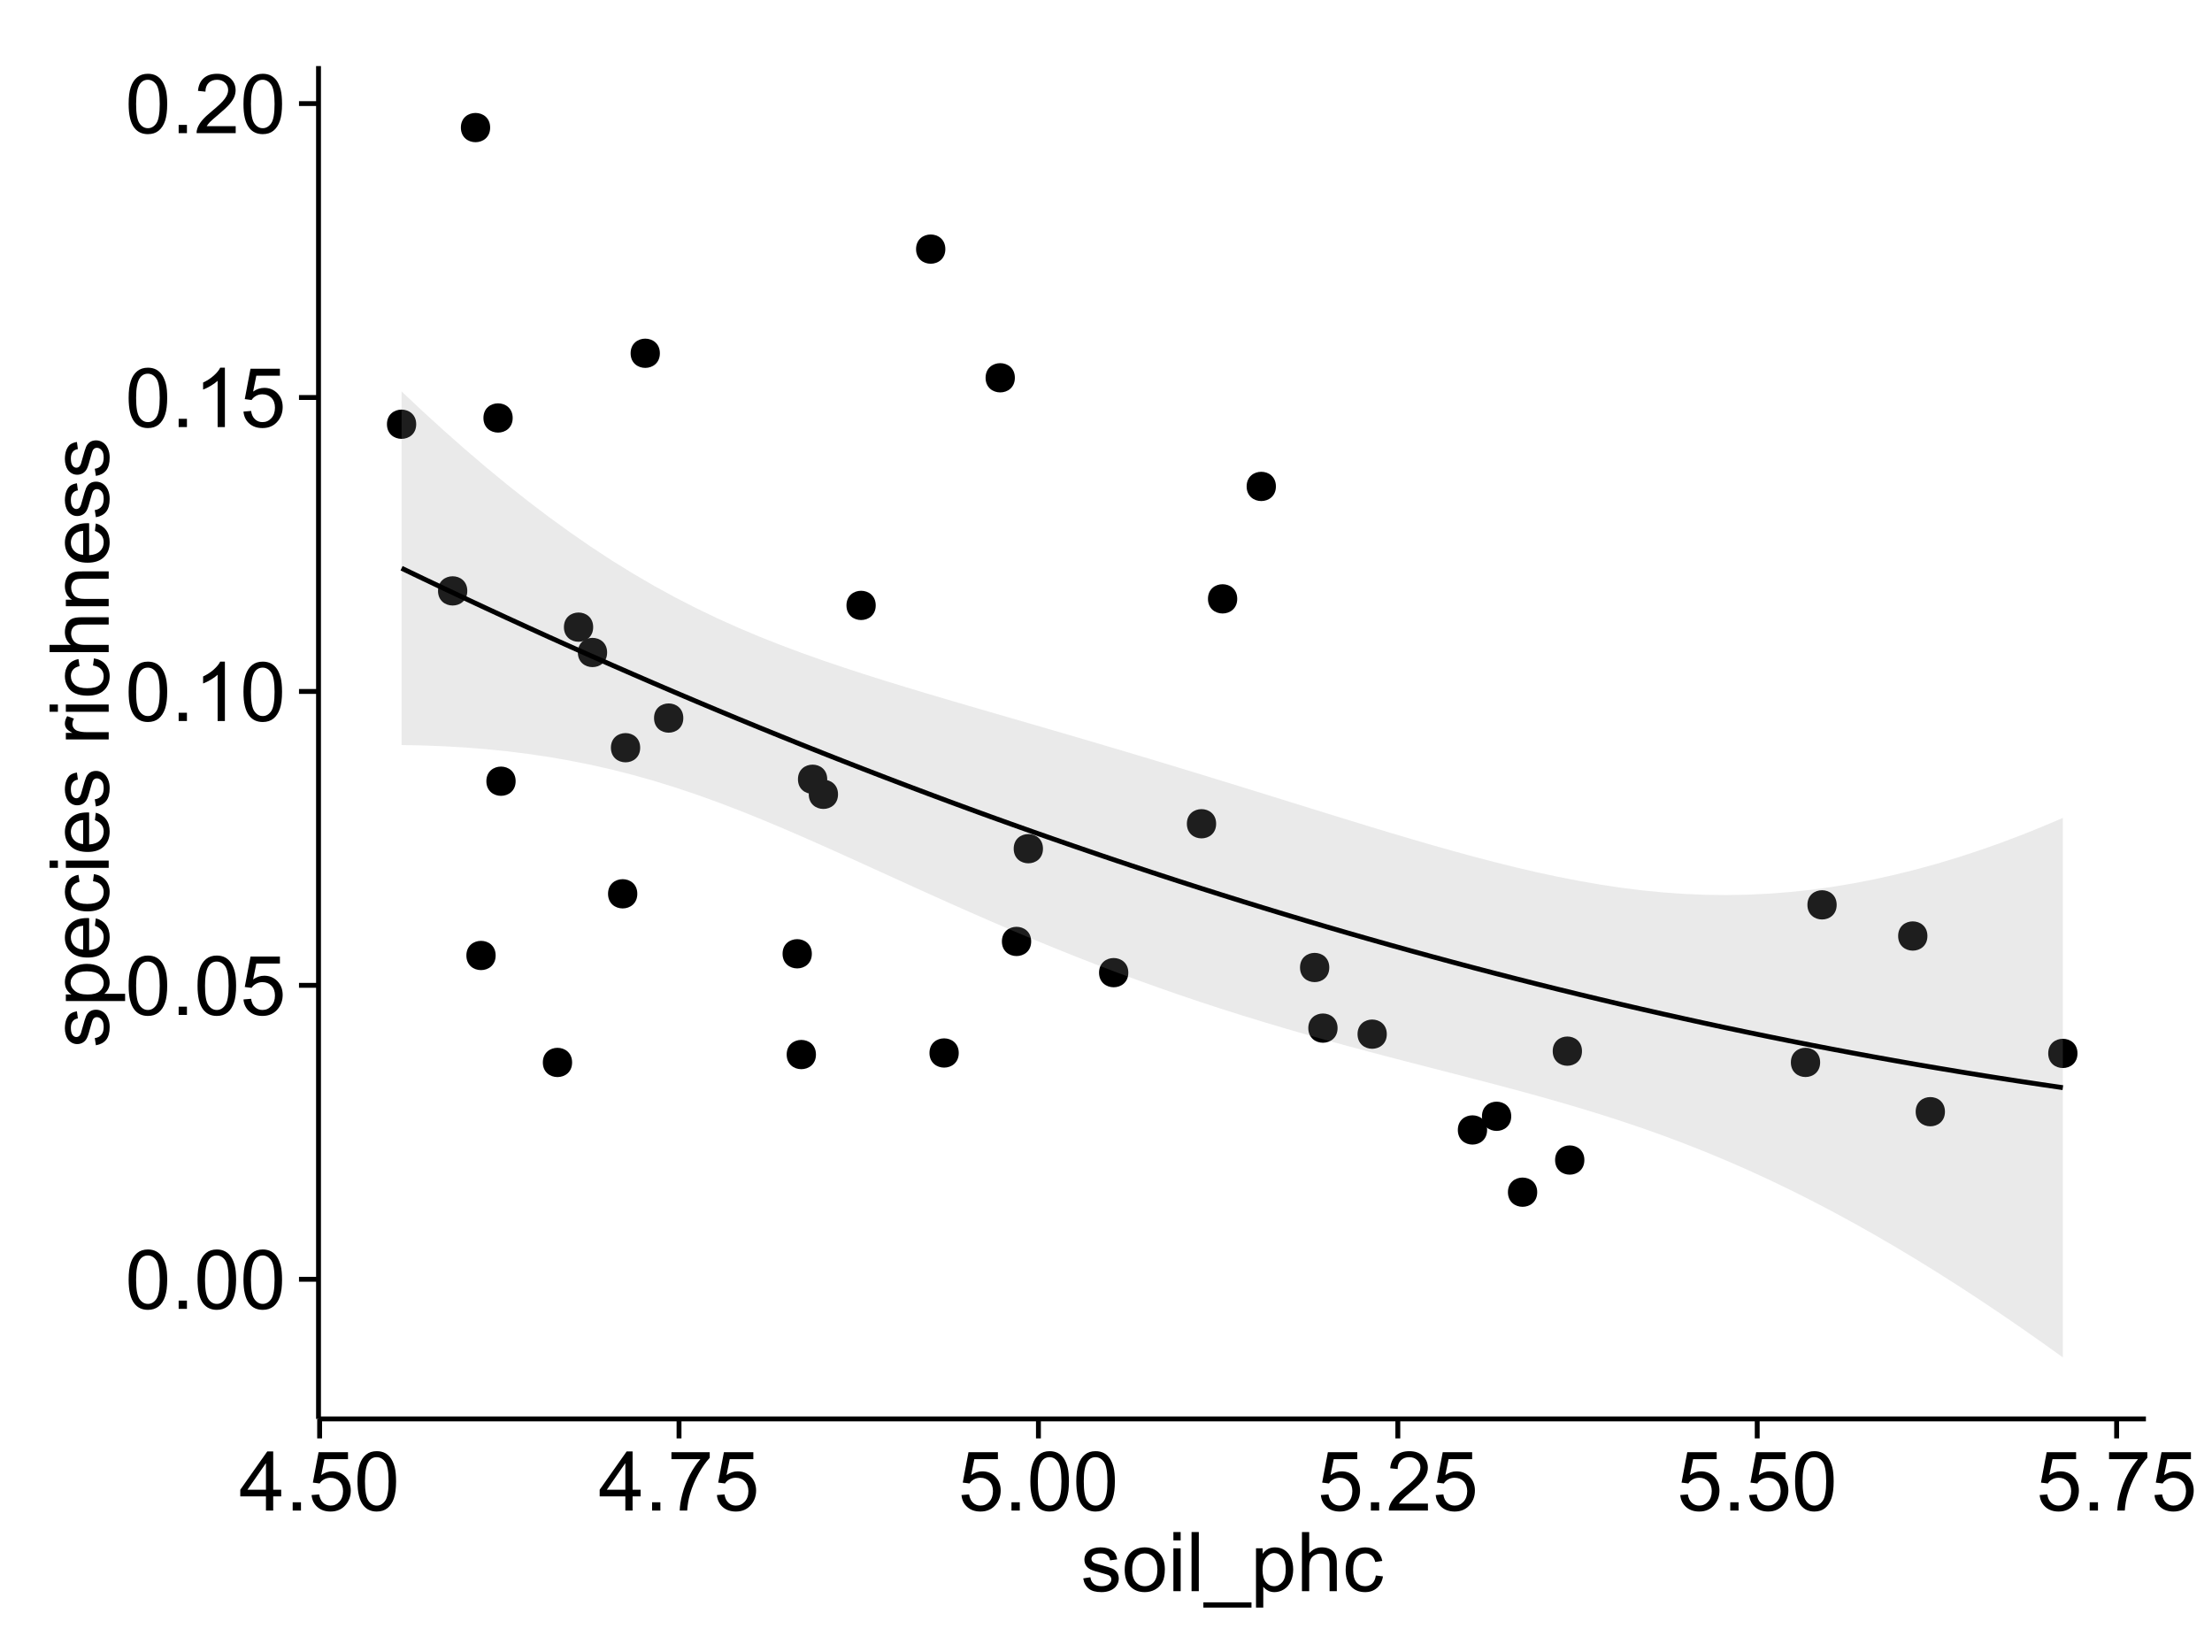 <?xml version="1.0" encoding="UTF-8"?>
<svg xmlns="http://www.w3.org/2000/svg" xmlns:xlink="http://www.w3.org/1999/xlink" width="482pt" height="360pt" viewBox="0 0 482 360" version="1.1">
<defs>
<g>
<symbol overflow="visible" id="glyph0-0">
<path style="stroke:none;" d="M 0.746 -6.355 C 0.742 -7.875 0.898 -9.102 1.215 -10.031 C 1.527 -10.961 1.996 -11.676 2.613 -12.18 C 3.23 -12.684 4.008 -12.938 4.949 -12.938 C 5.637 -12.938 6.242 -12.797 6.766 -12.52 C 7.285 -12.238 7.715 -11.836 8.059 -11.316 C 8.395 -10.789 8.664 -10.152 8.859 -9.398 C 9.051 -8.645 9.145 -7.629 9.148 -6.355 C 9.145 -4.84 8.992 -3.617 8.684 -2.691 C 8.371 -1.762 7.906 -1.047 7.289 -0.539 C 6.672 -0.035 5.891 0.215 4.949 0.219 C 3.703 0.215 2.727 -0.227 2.023 -1.117 C 1.168 -2.188 0.742 -3.934 0.746 -6.355 Z M 2.375 -6.355 C 2.371 -4.234 2.621 -2.824 3.117 -2.129 C 3.609 -1.426 4.219 -1.078 4.949 -1.082 C 5.672 -1.078 6.281 -1.43 6.781 -2.137 C 7.273 -2.836 7.523 -4.242 7.523 -6.355 C 7.523 -8.473 7.273 -9.883 6.781 -10.582 C 6.281 -11.277 5.664 -11.625 4.93 -11.629 C 4.199 -11.625 3.621 -11.316 3.191 -10.703 C 2.645 -9.918 2.371 -8.469 2.375 -6.355 Z M 2.375 -6.355 "/>
</symbol>
<symbol overflow="visible" id="glyph0-1">
<path style="stroke:none;" d="M 1.633 0 L 1.633 -1.801 L 3.438 -1.801 L 3.438 0 Z M 1.633 0 "/>
</symbol>
<symbol overflow="visible" id="glyph0-2">
<path style="stroke:none;" d="M 0.746 -3.375 L 2.406 -3.516 C 2.527 -2.707 2.812 -2.098 3.266 -1.691 C 3.711 -1.281 4.254 -1.078 4.887 -1.082 C 5.648 -1.078 6.293 -1.363 6.82 -1.941 C 7.344 -2.512 7.605 -3.273 7.609 -4.227 C 7.605 -5.125 7.352 -5.84 6.848 -6.363 C 6.34 -6.883 5.676 -7.141 4.859 -7.145 C 4.344 -7.141 3.887 -7.027 3.48 -6.797 C 3.07 -6.566 2.746 -6.266 2.516 -5.898 L 1.027 -6.09 L 2.277 -12.711 L 8.684 -12.711 L 8.684 -11.195 L 3.543 -11.195 L 2.848 -7.734 C 3.621 -8.273 4.43 -8.543 5.281 -8.543 C 6.402 -8.543 7.352 -8.152 8.129 -7.371 C 8.898 -6.59 9.285 -5.586 9.289 -4.367 C 9.285 -3.195 8.945 -2.188 8.27 -1.344 C 7.441 -0.301 6.316 0.215 4.887 0.219 C 3.715 0.215 2.758 -0.109 2.016 -0.766 C 1.273 -1.418 0.848 -2.289 0.746 -3.375 Z M 0.746 -3.375 "/>
</symbol>
<symbol overflow="visible" id="glyph0-3">
<path style="stroke:none;" d="M 6.707 0 L 5.125 0 L 5.125 -10.082 C 4.742 -9.715 4.242 -9.352 3.625 -8.988 C 3.004 -8.625 2.449 -8.352 1.961 -8.172 L 1.961 -9.703 C 2.844 -10.117 3.617 -10.621 4.281 -11.215 C 4.941 -11.805 5.41 -12.379 5.688 -12.938 L 6.707 -12.938 Z M 6.707 0 "/>
</symbol>
<symbol overflow="visible" id="glyph0-4">
<path style="stroke:none;" d="M 9.062 -1.52 L 9.062 0 L 0.547 0 C 0.531 -0.379 0.594 -0.742 0.73 -1.098 C 0.945 -1.676 1.293 -2.25 1.77 -2.812 C 2.246 -3.375 2.934 -4.023 3.84 -4.766 C 5.238 -5.906 6.188 -6.816 6.68 -7.492 C 7.172 -8.16 7.418 -8.793 7.418 -9.395 C 7.418 -10.02 7.191 -10.551 6.746 -10.98 C 6.293 -11.41 5.711 -11.625 4.992 -11.629 C 4.23 -11.625 3.621 -11.395 3.164 -10.941 C 2.703 -10.48 2.469 -9.848 2.469 -9.043 L 0.844 -9.211 C 0.953 -10.422 1.371 -11.344 2.102 -11.984 C 2.824 -12.617 3.801 -12.938 5.027 -12.938 C 6.262 -12.938 7.238 -12.594 7.961 -11.91 C 8.68 -11.223 9.039 -10.371 9.043 -9.359 C 9.039 -8.84 8.934 -8.336 8.727 -7.84 C 8.512 -7.34 8.164 -6.812 7.676 -6.266 C 7.188 -5.711 6.375 -4.957 5.238 -4 C 4.285 -3.199 3.676 -2.66 3.41 -2.379 C 3.141 -2.094 2.918 -1.805 2.742 -1.52 Z M 9.062 -1.52 "/>
</symbol>
<symbol overflow="visible" id="glyph0-5">
<path style="stroke:none;" d="M 5.82 0 L 5.82 -3.086 L 0.227 -3.086 L 0.227 -4.535 L 6.109 -12.883 L 7.398 -12.883 L 7.398 -4.535 L 9.141 -4.535 L 9.141 -3.086 L 7.398 -3.086 L 7.398 0 Z M 5.82 -4.535 L 5.82 -10.344 L 1.785 -4.535 Z M 5.82 -4.535 "/>
</symbol>
<symbol overflow="visible" id="glyph0-6">
<path style="stroke:none;" d="M 0.852 -11.195 L 0.852 -12.719 L 9.195 -12.719 L 9.195 -11.488 C 8.367 -10.613 7.555 -9.453 6.754 -8.008 C 5.945 -6.559 5.324 -5.07 4.887 -3.543 C 4.57 -2.461 4.367 -1.281 4.281 0 L 2.656 0 C 2.668 -1.012 2.867 -2.234 3.25 -3.672 C 3.629 -5.105 4.176 -6.492 4.891 -7.828 C 5.602 -9.16 6.359 -10.281 7.164 -11.195 Z M 0.852 -11.195 "/>
</symbol>
<symbol overflow="visible" id="glyph0-7">
<path style="stroke:none;" d="M 0.555 -2.785 L 2.117 -3.031 C 2.203 -2.402 2.449 -1.922 2.852 -1.59 C 3.25 -1.254 3.812 -1.09 4.535 -1.09 C 5.262 -1.09 5.801 -1.234 6.152 -1.531 C 6.504 -1.824 6.68 -2.172 6.68 -2.574 C 6.68 -2.926 6.523 -3.207 6.215 -3.418 C 5.996 -3.555 5.457 -3.734 4.598 -3.953 C 3.434 -4.246 2.629 -4.5 2.184 -4.715 C 1.734 -4.926 1.395 -5.223 1.164 -5.602 C 0.93 -5.98 0.812 -6.398 0.816 -6.855 C 0.812 -7.27 0.91 -7.652 1.102 -8.012 C 1.293 -8.363 1.551 -8.66 1.883 -8.895 C 2.125 -9.074 2.461 -9.227 2.887 -9.355 C 3.309 -9.48 3.766 -9.543 4.254 -9.547 C 4.984 -9.543 5.625 -9.438 6.184 -9.23 C 6.734 -9.016 7.145 -8.73 7.41 -8.371 C 7.672 -8.008 7.852 -7.527 7.953 -6.926 L 6.406 -6.715 C 6.332 -7.195 6.129 -7.57 5.793 -7.84 C 5.453 -8.105 4.977 -8.238 4.367 -8.242 C 3.637 -8.238 3.121 -8.117 2.812 -7.883 C 2.5 -7.641 2.344 -7.359 2.348 -7.039 C 2.344 -6.832 2.406 -6.648 2.539 -6.484 C 2.664 -6.312 2.867 -6.172 3.148 -6.062 C 3.301 -6.004 3.766 -5.871 4.543 -5.66 C 5.66 -5.359 6.441 -5.113 6.887 -4.926 C 7.324 -4.734 7.672 -4.457 7.926 -4.094 C 8.176 -3.73 8.301 -3.281 8.305 -2.742 C 8.301 -2.215 8.148 -1.719 7.844 -1.254 C 7.535 -0.785 7.09 -0.422 6.512 -0.172 C 5.926 0.086 5.27 0.211 4.543 0.211 C 3.328 0.211 2.406 -0.039 1.77 -0.543 C 1.133 -1.047 0.727 -1.793 0.555 -2.785 Z M 0.555 -2.785 "/>
</symbol>
<symbol overflow="visible" id="glyph0-8">
<path style="stroke:none;" d="M 0.598 -4.668 C 0.598 -6.391 1.078 -7.672 2.039 -8.508 C 2.84 -9.199 3.816 -9.543 4.977 -9.547 C 6.254 -9.543 7.305 -9.125 8.121 -8.285 C 8.934 -7.441 9.34 -6.277 9.344 -4.797 C 9.34 -3.594 9.16 -2.648 8.801 -1.961 C 8.441 -1.27 7.914 -0.734 7.227 -0.359 C 6.535 0.023 5.785 0.211 4.977 0.211 C 3.664 0.211 2.609 -0.207 1.805 -1.047 C 1 -1.883 0.598 -3.09 0.598 -4.668 Z M 2.223 -4.668 C 2.219 -3.469 2.48 -2.574 3.004 -1.98 C 3.523 -1.387 4.18 -1.09 4.977 -1.09 C 5.758 -1.09 6.41 -1.387 6.934 -1.984 C 7.453 -2.582 7.715 -3.492 7.719 -4.719 C 7.715 -5.871 7.453 -6.746 6.93 -7.344 C 6.402 -7.934 5.75 -8.23 4.977 -8.234 C 4.18 -8.23 3.523 -7.938 3.004 -7.348 C 2.48 -6.754 2.219 -5.859 2.223 -4.668 Z M 2.223 -4.668 "/>
</symbol>
<symbol overflow="visible" id="glyph0-9">
<path style="stroke:none;" d="M 1.195 -11.066 L 1.195 -12.883 L 2.777 -12.883 L 2.777 -11.066 Z M 1.195 0 L 1.195 -9.336 L 2.777 -9.336 L 2.777 0 Z M 1.195 0 "/>
</symbol>
<symbol overflow="visible" id="glyph0-10">
<path style="stroke:none;" d="M 1.152 0 L 1.152 -12.883 L 2.734 -12.883 L 2.734 0 Z M 1.152 0 "/>
</symbol>
<symbol overflow="visible" id="glyph0-11">
<path style="stroke:none;" d="M -0.273 3.578 L -0.273 2.434 L 10.211 2.434 L 10.211 3.578 Z M -0.273 3.578 "/>
</symbol>
<symbol overflow="visible" id="glyph0-12">
<path style="stroke:none;" d="M 1.188 3.578 L 1.188 -9.336 L 2.629 -9.336 L 2.629 -8.121 C 2.965 -8.594 3.348 -8.949 3.777 -9.188 C 4.203 -9.426 4.723 -9.543 5.336 -9.547 C 6.129 -9.543 6.832 -9.34 7.445 -8.93 C 8.051 -8.516 8.512 -7.934 8.824 -7.191 C 9.133 -6.441 9.285 -5.625 9.289 -4.738 C 9.285 -3.781 9.113 -2.922 8.773 -2.156 C 8.43 -1.391 7.934 -0.805 7.281 -0.398 C 6.625 0.008 5.938 0.211 5.219 0.211 C 4.691 0.211 4.219 0.102 3.801 -0.121 C 3.379 -0.344 3.035 -0.625 2.77 -0.969 L 2.77 3.578 Z M 2.617 -4.613 C 2.613 -3.41 2.855 -2.523 3.348 -1.949 C 3.832 -1.375 4.422 -1.09 5.117 -1.09 C 5.816 -1.09 6.418 -1.387 6.922 -1.98 C 7.418 -2.574 7.668 -3.496 7.672 -4.746 C 7.668 -5.934 7.426 -6.824 6.938 -7.418 C 6.445 -8.008 5.859 -8.301 5.188 -8.305 C 4.508 -8.301 3.91 -7.988 3.395 -7.359 C 2.871 -6.727 2.613 -5.809 2.617 -4.613 Z M 2.617 -4.613 "/>
</symbol>
<symbol overflow="visible" id="glyph0-13">
<path style="stroke:none;" d="M 1.188 0 L 1.188 -12.883 L 2.77 -12.883 L 2.77 -8.262 C 3.504 -9.117 4.434 -9.543 5.562 -9.547 C 6.25 -9.543 6.852 -9.406 7.363 -9.137 C 7.871 -8.859 8.234 -8.484 8.457 -8.004 C 8.676 -7.523 8.789 -6.824 8.789 -5.914 L 8.789 0 L 7.207 0 L 7.207 -5.914 C 7.207 -6.703 7.035 -7.281 6.691 -7.641 C 6.348 -8 5.863 -8.18 5.238 -8.184 C 4.77 -8.18 4.328 -8.059 3.914 -7.816 C 3.5 -7.574 3.203 -7.242 3.031 -6.828 C 2.852 -6.406 2.766 -5.832 2.77 -5.105 L 2.77 0 Z M 1.188 0 "/>
</symbol>
<symbol overflow="visible" id="glyph0-14">
<path style="stroke:none;" d="M 7.277 -3.418 L 8.832 -3.219 C 8.66 -2.141 8.227 -1.301 7.527 -0.699 C 6.824 -0.09 5.965 0.211 4.949 0.211 C 3.668 0.211 2.641 -0.203 1.867 -1.039 C 1.09 -1.871 0.703 -3.07 0.703 -4.633 C 0.703 -5.637 0.867 -6.52 1.203 -7.277 C 1.531 -8.031 2.039 -8.598 2.727 -8.977 C 3.406 -9.355 4.152 -9.543 4.957 -9.547 C 5.969 -9.543 6.797 -9.289 7.441 -8.777 C 8.086 -8.262 8.5 -7.531 8.684 -6.594 L 7.145 -6.355 C 6.996 -6.98 6.738 -7.453 6.367 -7.77 C 5.992 -8.082 5.543 -8.238 5.02 -8.242 C 4.219 -8.238 3.57 -7.953 3.074 -7.387 C 2.574 -6.812 2.324 -5.91 2.328 -4.676 C 2.324 -3.422 2.566 -2.508 3.047 -1.941 C 3.527 -1.371 4.152 -1.09 4.93 -1.09 C 5.547 -1.09 6.066 -1.277 6.484 -1.66 C 6.898 -2.039 7.164 -2.625 7.277 -3.418 Z M 7.277 -3.418 "/>
</symbol>
<symbol overflow="visible" id="glyph1-0">
<path style="stroke:none;" d="M -2.785 -0.555 L -3.031 -2.117 C -2.402 -2.203 -1.922 -2.449 -1.59 -2.852 C -1.254 -3.25 -1.09 -3.812 -1.09 -4.535 C -1.09 -5.262 -1.234 -5.801 -1.531 -6.152 C -1.824 -6.504 -2.172 -6.68 -2.574 -6.68 C -2.926 -6.68 -3.207 -6.523 -3.418 -6.215 C -3.555 -5.996 -3.734 -5.457 -3.953 -4.598 C -4.246 -3.434 -4.5 -2.629 -4.715 -2.184 C -4.926 -1.734 -5.223 -1.395 -5.602 -1.164 C -5.98 -0.93 -6.398 -0.812 -6.855 -0.816 C -7.27 -0.812 -7.652 -0.91 -8.012 -1.102 C -8.363 -1.293 -8.66 -1.551 -8.895 -1.883 C -9.074 -2.125 -9.227 -2.461 -9.355 -2.887 C -9.48 -3.309 -9.543 -3.766 -9.547 -4.254 C -9.543 -4.984 -9.438 -5.625 -9.23 -6.184 C -9.016 -6.734 -8.73 -7.145 -8.371 -7.41 C -8.008 -7.672 -7.527 -7.852 -6.926 -7.953 L -6.715 -6.406 C -7.195 -6.332 -7.57 -6.129 -7.84 -5.797 C -8.105 -5.457 -8.238 -4.98 -8.242 -4.367 C -8.238 -3.637 -8.117 -3.121 -7.883 -2.812 C -7.641 -2.5 -7.359 -2.344 -7.039 -2.348 C -6.832 -2.344 -6.648 -2.406 -6.484 -2.539 C -6.312 -2.664 -6.172 -2.867 -6.062 -3.148 C -6.004 -3.301 -5.871 -3.766 -5.66 -4.543 C -5.359 -5.66 -5.113 -6.441 -4.926 -6.887 C -4.734 -7.324 -4.457 -7.672 -4.094 -7.926 C -3.73 -8.176 -3.281 -8.301 -2.742 -8.305 C -2.211 -8.301 -1.711 -8.148 -1.25 -7.844 C -0.781 -7.535 -0.422 -7.09 -0.172 -6.512 C 0.086 -5.926 0.211 -5.27 0.211 -4.543 C 0.211 -3.328 -0.039 -2.406 -0.543 -1.77 C -1.047 -1.133 -1.793 -0.727 -2.785 -0.555 Z M -2.785 -0.555 "/>
</symbol>
<symbol overflow="visible" id="glyph1-1">
<path style="stroke:none;" d="M 3.578 -1.188 L -9.336 -1.188 L -9.336 -2.629 L -8.121 -2.629 C -8.594 -2.965 -8.949 -3.348 -9.188 -3.777 C -9.426 -4.203 -9.543 -4.723 -9.547 -5.336 C -9.543 -6.129 -9.34 -6.832 -8.93 -7.445 C -8.516 -8.051 -7.934 -8.512 -7.191 -8.824 C -6.441 -9.133 -5.625 -9.285 -4.738 -9.289 C -3.781 -9.285 -2.922 -9.113 -2.156 -8.773 C -1.391 -8.43 -0.805 -7.934 -0.398 -7.281 C 0.008 -6.625 0.211 -5.938 0.211 -5.219 C 0.211 -4.691 0.102 -4.219 -0.121 -3.801 C -0.344 -3.379 -0.625 -3.035 -0.965 -2.77 L 3.578 -2.77 Z M -4.613 -2.621 C -3.41 -2.613 -2.523 -2.855 -1.949 -3.348 C -1.375 -3.832 -1.09 -4.422 -1.09 -5.117 C -1.09 -5.816 -1.387 -6.418 -1.98 -6.922 C -2.574 -7.418 -3.496 -7.668 -4.746 -7.672 C -5.934 -7.668 -6.824 -7.426 -7.418 -6.938 C -8.008 -6.449 -8.301 -5.863 -8.305 -5.188 C -8.301 -4.508 -7.988 -3.914 -7.359 -3.398 C -6.727 -2.879 -5.809 -2.617 -4.613 -2.621 Z M -4.613 -2.621 "/>
</symbol>
<symbol overflow="visible" id="glyph1-2">
<path style="stroke:none;" d="M -3.004 -7.578 L -2.805 -9.211 C -1.848 -8.953 -1.105 -8.473 -0.578 -7.777 C -0.051 -7.078 0.211 -6.188 0.211 -5.105 C 0.211 -3.738 -0.207 -2.656 -1.051 -1.859 C -1.887 -1.055 -3.066 -0.656 -4.586 -0.66 C -6.156 -0.656 -7.375 -1.059 -8.246 -1.871 C -9.109 -2.676 -9.543 -3.727 -9.547 -5.02 C -9.543 -6.266 -9.117 -7.285 -8.27 -8.078 C -7.418 -8.867 -6.223 -9.262 -4.684 -9.266 C -4.586 -9.262 -4.445 -9.258 -4.262 -9.254 L -4.262 -2.293 C -3.234 -2.348 -2.449 -2.641 -1.906 -3.164 C -1.359 -3.684 -1.09 -4.332 -1.09 -5.117 C -1.09 -5.691 -1.242 -6.188 -1.547 -6.598 C -1.852 -7.008 -2.336 -7.332 -3.004 -7.578 Z M -5.562 -2.383 L -5.562 -7.594 C -6.344 -7.523 -6.934 -7.324 -7.328 -6.996 C -7.934 -6.492 -8.238 -5.836 -8.242 -5.035 C -8.238 -4.305 -7.996 -3.695 -7.512 -3.203 C -7.027 -2.707 -6.375 -2.434 -5.562 -2.383 Z M -5.562 -2.383 "/>
</symbol>
<symbol overflow="visible" id="glyph1-3">
<path style="stroke:none;" d="M -3.418 -7.277 L -3.215 -8.832 C -2.141 -8.66 -1.301 -8.227 -0.699 -7.527 C -0.09 -6.824 0.211 -5.965 0.211 -4.949 C 0.211 -3.668 -0.203 -2.641 -1.039 -1.867 C -1.871 -1.09 -3.07 -0.703 -4.633 -0.703 C -5.637 -0.703 -6.52 -0.867 -7.277 -1.203 C -8.031 -1.535 -8.598 -2.047 -8.977 -2.73 C -9.355 -3.41 -9.543 -4.152 -9.547 -4.957 C -9.543 -5.969 -9.289 -6.797 -8.777 -7.441 C -8.262 -8.086 -7.531 -8.5 -6.59 -8.684 L -6.355 -7.145 C -6.98 -6.996 -7.453 -6.738 -7.77 -6.367 C -8.082 -5.992 -8.238 -5.543 -8.242 -5.02 C -8.238 -4.219 -7.953 -3.57 -7.387 -3.074 C -6.812 -2.574 -5.91 -2.324 -4.676 -2.328 C -3.422 -2.324 -2.508 -2.566 -1.941 -3.047 C -1.371 -3.527 -1.09 -4.152 -1.09 -4.93 C -1.09 -5.547 -1.277 -6.066 -1.66 -6.484 C -2.035 -6.898 -2.621 -7.164 -3.418 -7.277 Z M -3.418 -7.277 "/>
</symbol>
<symbol overflow="visible" id="glyph1-4">
<path style="stroke:none;" d="M -11.066 -1.195 L -12.883 -1.195 L -12.883 -2.777 L -11.066 -2.777 Z M 0 -1.195 L -9.336 -1.195 L -9.336 -2.777 L 0 -2.777 Z M 0 -1.195 "/>
</symbol>
<symbol overflow="visible" id="glyph1-5">
<path style="stroke:none;" d=""/>
</symbol>
<symbol overflow="visible" id="glyph1-6">
<path style="stroke:none;" d="M 0 -1.168 L -9.336 -1.168 L -9.336 -2.594 L -7.918 -2.594 C -8.578 -2.953 -9.016 -3.289 -9.23 -3.598 C -9.438 -3.906 -9.543 -4.242 -9.547 -4.613 C -9.543 -5.145 -9.375 -5.688 -9.035 -6.242 L -7.566 -5.695 C -7.793 -5.309 -7.91 -4.922 -7.91 -4.535 C -7.91 -4.188 -7.805 -3.875 -7.598 -3.602 C -7.387 -3.324 -7.098 -3.129 -6.734 -3.016 C -6.168 -2.836 -5.555 -2.746 -4.887 -2.75 L 0 -2.75 Z M 0 -1.168 "/>
</symbol>
<symbol overflow="visible" id="glyph1-7">
<path style="stroke:none;" d="M 0 -1.188 L -12.883 -1.188 L -12.883 -2.77 L -8.262 -2.77 C -9.117 -3.504 -9.543 -4.434 -9.547 -5.562 C -9.543 -6.25 -9.406 -6.852 -9.137 -7.363 C -8.859 -7.871 -8.484 -8.234 -8.004 -8.457 C -7.523 -8.676 -6.824 -8.789 -5.914 -8.789 L 0 -8.789 L 0 -7.207 L -5.914 -7.207 C -6.703 -7.207 -7.281 -7.035 -7.641 -6.691 C -8 -6.348 -8.18 -5.863 -8.184 -5.238 C -8.18 -4.77 -8.059 -4.328 -7.816 -3.914 C -7.574 -3.5 -7.242 -3.203 -6.828 -3.031 C -6.406 -2.852 -5.832 -2.766 -5.105 -2.77 L 0 -2.77 Z M 0 -1.188 "/>
</symbol>
<symbol overflow="visible" id="glyph1-8">
<path style="stroke:none;" d="M 0 -1.188 L -9.336 -1.188 L -9.336 -2.609 L -8.008 -2.609 C -9.031 -3.293 -9.543 -4.285 -9.547 -5.582 C -9.543 -6.141 -9.441 -6.656 -9.242 -7.133 C -9.035 -7.602 -8.77 -7.957 -8.445 -8.191 C -8.113 -8.426 -7.727 -8.59 -7.277 -8.684 C -6.98 -8.742 -6.465 -8.77 -5.738 -8.773 L 0 -8.773 L 0 -7.188 L -5.68 -7.188 C -6.32 -7.184 -6.801 -7.121 -7.121 -7.004 C -7.438 -6.879 -7.695 -6.66 -7.887 -6.348 C -8.074 -6.031 -8.168 -5.664 -8.172 -5.246 C -8.168 -4.57 -7.953 -3.992 -7.531 -3.504 C -7.102 -3.012 -6.293 -2.766 -5.098 -2.77 L 0 -2.77 Z M 0 -1.188 "/>
</symbol>
</g>
<clipPath id="clip1">
  <path d="M 69.406 14.398 L 468.602 14.398 L 468.602 310.164 L 69.406 310.164 Z M 69.406 14.398 "/>
</clipPath>
</defs>
<g id="surface3116">
<rect x="0" y="0" width="482" height="360" style="fill:rgb(100%,100%,100%);fill-opacity:1;stroke:none;"/>
<rect x="0" y="0" width="482" height="360" style="fill:rgb(100%,100%,100%);fill-opacity:1;stroke:none;"/>
<path style="fill:none;stroke-width:1.063;stroke-linecap:round;stroke-linejoin:round;stroke:rgb(100%,100%,100%);stroke-opacity:1;stroke-miterlimit:10;" d="M 0 360 L 482 360 L 482 0 L 0 0 Z M 0 360 "/>
<g clip-path="url(#clip1)" clip-rule="nonzero">
<path style=" stroke:none;fill-rule:nonzero;fill:rgb(100%,100%,100%);fill-opacity:1;" d="M 69.406 309.168 L 467.602 309.168 L 467.602 14.402 L 69.406 14.402 Z M 69.406 309.168 "/>
<path style=" stroke:none;fill-rule:nonzero;fill:rgb(0%,0%,0%);fill-opacity:1;" d="M 181.547 173.078 C 181.547 175.91 177.293 175.91 177.293 173.078 C 177.293 170.242 181.547 170.242 181.547 173.078 "/>
<path style=" stroke:none;fill-rule:nonzero;fill:rgb(0%,0%,0%);fill-opacity:1;" d="M 106.941 208.191 C 106.941 211.027 102.688 211.027 102.688 208.191 C 102.688 205.359 106.941 205.359 106.941 208.191 "/>
<path style=" stroke:none;fill-rule:nonzero;fill:rgb(0%,0%,0%);fill-opacity:1;" d="M 176.734 229.777 C 176.734 232.613 172.48 232.613 172.48 229.777 C 172.48 226.941 176.734 226.941 176.734 229.777 "/>
<path style=" stroke:none;fill-rule:nonzero;fill:rgb(0%,0%,0%);fill-opacity:1;" d="M 111.297 170.219 C 111.297 173.055 107.047 173.055 107.047 170.219 C 107.047 167.387 111.297 167.387 111.297 170.219 "/>
<path style=" stroke:none;fill-rule:nonzero;fill:rgb(0%,0%,0%);fill-opacity:1;" d="M 220.078 82.316 C 220.078 85.152 215.824 85.152 215.824 82.316 C 215.824 79.484 220.078 79.484 220.078 82.316 "/>
<path style=" stroke:none;fill-rule:nonzero;fill:rgb(0%,0%,0%);fill-opacity:1;" d="M 244.801 211.934 C 244.801 214.77 240.547 214.77 240.547 211.934 C 240.547 209.098 244.801 209.098 244.801 211.934 "/>
<path style=" stroke:none;fill-rule:nonzero;fill:rgb(0%,0%,0%);fill-opacity:1;" d="M 263.938 179.492 C 263.938 182.328 259.684 182.328 259.684 179.492 C 259.684 176.656 263.938 176.656 263.938 179.492 "/>
<path style=" stroke:none;fill-rule:nonzero;fill:rgb(0%,0%,0%);fill-opacity:1;" d="M 138.434 162.922 C 138.434 165.754 134.18 165.754 134.18 162.922 C 134.18 160.086 138.434 160.086 138.434 162.922 "/>
<path style=" stroke:none;fill-rule:nonzero;fill:rgb(0%,0%,0%);fill-opacity:1;" d="M 123.602 231.5 C 123.602 234.336 119.352 234.336 119.352 231.5 C 119.352 228.664 123.602 228.664 123.602 231.5 "/>
<path style=" stroke:none;fill-rule:nonzero;fill:rgb(0%,0%,0%);fill-opacity:1;" d="M 223.633 205.133 C 223.633 207.965 219.379 207.965 219.379 205.133 C 219.379 202.297 223.633 202.297 223.633 205.133 "/>
<path style=" stroke:none;fill-rule:nonzero;fill:rgb(0%,0%,0%);fill-opacity:1;" d="M 189.762 131.914 C 189.762 134.746 185.512 134.746 185.512 131.914 C 185.512 129.078 189.762 129.078 189.762 131.914 "/>
<path style=" stroke:none;fill-rule:nonzero;fill:rgb(0%,0%,0%);fill-opacity:1;" d="M 179.191 169.793 C 179.191 172.629 174.938 172.629 174.938 169.793 C 174.938 166.961 179.191 166.961 179.191 169.793 "/>
<path style=" stroke:none;fill-rule:nonzero;fill:rgb(0%,0%,0%);fill-opacity:1;" d="M 276.957 105.988 C 276.957 108.82 272.707 108.82 272.707 105.988 C 272.707 103.152 276.957 103.152 276.957 105.988 "/>
<path style=" stroke:none;fill-rule:nonzero;fill:rgb(0%,0%,0%);fill-opacity:1;" d="M 142.727 76.977 C 142.727 79.812 138.477 79.812 138.477 76.977 C 138.477 74.141 142.727 74.141 142.727 76.977 "/>
<path style=" stroke:none;fill-rule:nonzero;fill:rgb(0%,0%,0%);fill-opacity:1;" d="M 110.652 91.07 C 110.652 93.906 106.402 93.906 106.402 91.07 C 106.402 88.238 110.652 88.238 110.652 91.07 "/>
<path style=" stroke:none;fill-rule:nonzero;fill:rgb(0%,0%,0%);fill-opacity:1;" d="M 343.656 229.035 C 343.656 231.871 339.402 231.871 339.402 229.035 C 339.402 226.203 343.656 226.203 343.656 229.035 "/>
<path style=" stroke:none;fill-rule:nonzero;fill:rgb(0%,0%,0%);fill-opacity:1;" d="M 290.398 224.02 C 290.398 226.852 286.145 226.852 286.145 224.02 C 286.145 221.184 290.398 221.184 290.398 224.02 "/>
<path style=" stroke:none;fill-rule:nonzero;fill:rgb(0%,0%,0%);fill-opacity:1;" d="M 204.93 54.281 C 204.93 57.113 200.676 57.113 200.676 54.281 C 200.676 51.445 204.93 51.445 204.93 54.281 "/>
<path style=" stroke:none;fill-rule:nonzero;fill:rgb(0%,0%,0%);fill-opacity:1;" d="M 268.531 130.488 C 268.531 133.324 264.281 133.324 264.281 130.488 C 264.281 127.652 268.531 127.652 268.531 130.488 "/>
<path style=" stroke:none;fill-rule:nonzero;fill:rgb(0%,0%,0%);fill-opacity:1;" d="M 175.84 207.82 C 175.84 210.656 171.586 210.656 171.586 207.82 C 171.586 204.988 175.84 204.988 175.84 207.82 "/>
<path style=" stroke:none;fill-rule:nonzero;fill:rgb(0%,0%,0%);fill-opacity:1;" d="M 226.203 184.922 C 226.203 187.758 221.953 187.758 221.953 184.922 C 221.953 182.09 226.203 182.09 226.203 184.922 "/>
<path style=" stroke:none;fill-rule:nonzero;fill:rgb(0%,0%,0%);fill-opacity:1;" d="M 147.832 156.461 C 147.832 159.297 143.578 159.297 143.578 156.461 C 143.578 153.625 147.832 153.625 147.832 156.461 "/>
<path style=" stroke:none;fill-rule:nonzero;fill:rgb(0%,0%,0%);fill-opacity:1;" d="M 344.176 252.762 C 344.176 255.598 339.922 255.598 339.922 252.762 C 339.922 249.93 344.176 249.93 344.176 252.762 "/>
<path style=" stroke:none;fill-rule:nonzero;fill:rgb(0%,0%,0%);fill-opacity:1;" d="M 422.746 242.23 C 422.746 245.062 418.492 245.062 418.492 242.23 C 418.492 239.395 422.746 239.395 422.746 242.23 "/>
<path style=" stroke:none;fill-rule:nonzero;fill:rgb(0%,0%,0%);fill-opacity:1;" d="M 89.629 92.438 C 89.629 95.27 85.379 95.27 85.379 92.438 C 85.379 89.602 89.629 89.602 89.629 92.438 "/>
<path style=" stroke:none;fill-rule:nonzero;fill:rgb(0%,0%,0%);fill-opacity:1;" d="M 105.742 27.797 C 105.742 30.633 101.492 30.633 101.492 27.797 C 101.492 24.965 105.742 24.965 105.742 27.797 "/>
<path style=" stroke:none;fill-rule:nonzero;fill:rgb(0%,0%,0%);fill-opacity:1;" d="M 288.594 210.809 C 288.594 213.645 284.344 213.645 284.344 210.809 C 284.344 207.973 288.594 207.973 288.594 210.809 "/>
<path style=" stroke:none;fill-rule:nonzero;fill:rgb(0%,0%,0%);fill-opacity:1;" d="M 395.551 231.488 C 395.551 234.324 391.297 234.324 391.297 231.488 C 391.297 228.656 395.551 228.656 395.551 231.488 "/>
<path style=" stroke:none;fill-rule:nonzero;fill:rgb(0%,0%,0%);fill-opacity:1;" d="M 301.125 225.336 C 301.125 228.168 296.875 228.168 296.875 225.336 C 296.875 222.5 301.125 222.5 301.125 225.336 "/>
<path style=" stroke:none;fill-rule:nonzero;fill:rgb(0%,0%,0%);fill-opacity:1;" d="M 328.238 243.23 C 328.238 246.066 323.984 246.066 323.984 243.23 C 323.984 240.398 328.238 240.398 328.238 243.23 "/>
<path style=" stroke:none;fill-rule:nonzero;fill:rgb(0%,0%,0%);fill-opacity:1;" d="M 100.762 128.75 C 100.762 131.586 96.512 131.586 96.512 128.75 C 96.512 125.914 100.762 125.914 100.762 128.75 "/>
<path style=" stroke:none;fill-rule:nonzero;fill:rgb(0%,0%,0%);fill-opacity:1;" d="M 137.809 194.754 C 137.809 197.586 133.555 197.586 133.555 194.754 C 133.555 191.918 137.809 191.918 137.809 194.754 "/>
<path style=" stroke:none;fill-rule:nonzero;fill:rgb(0%,0%,0%);fill-opacity:1;" d="M 207.852 229.438 C 207.852 232.273 203.598 232.273 203.598 229.438 C 203.598 226.602 207.852 226.602 207.852 229.438 "/>
<path style=" stroke:none;fill-rule:nonzero;fill:rgb(0%,0%,0%);fill-opacity:1;" d="M 333.898 259.77 C 333.898 262.602 329.645 262.602 329.645 259.77 C 329.645 256.934 333.898 256.934 333.898 259.77 "/>
<path style=" stroke:none;fill-rule:nonzero;fill:rgb(0%,0%,0%);fill-opacity:1;" d="M 128.191 136.652 C 128.191 139.484 123.941 139.484 123.941 136.652 C 123.941 133.816 128.191 133.816 128.191 136.652 "/>
<path style=" stroke:none;fill-rule:nonzero;fill:rgb(0%,0%,0%);fill-opacity:1;" d="M 131.23 142.172 C 131.23 145.008 126.977 145.008 126.977 142.172 C 126.977 139.34 131.23 139.34 131.23 142.172 "/>
<path style=" stroke:none;fill-rule:nonzero;fill:rgb(0%,0%,0%);fill-opacity:1;" d="M 399.152 197.16 C 399.152 199.996 394.902 199.996 394.902 197.16 C 394.902 194.324 399.152 194.324 399.152 197.16 "/>
<path style=" stroke:none;fill-rule:nonzero;fill:rgb(0%,0%,0%);fill-opacity:1;" d="M 418.926 203.949 C 418.926 206.785 414.672 206.785 414.672 203.949 C 414.672 201.113 418.926 201.113 418.926 203.949 "/>
<path style=" stroke:none;fill-rule:nonzero;fill:rgb(0%,0%,0%);fill-opacity:1;" d="M 451.625 229.527 C 451.625 232.363 447.375 232.363 447.375 229.527 C 447.375 226.691 451.625 226.691 451.625 229.527 "/>
<path style=" stroke:none;fill-rule:nonzero;fill:rgb(0%,0%,0%);fill-opacity:1;" d="M 322.98 246.207 C 322.98 249.043 318.727 249.043 318.727 246.207 C 318.727 243.371 322.98 243.371 322.98 246.207 "/>
<path style=" stroke:none;fill-rule:nonzero;fill:rgb(0%,0%,0%);fill-opacity:1;" d="M 182.609 173.078 C 182.609 177.328 176.23 177.328 176.23 173.078 C 176.23 168.824 182.609 168.824 182.609 173.078 "/>
<path style=" stroke:none;fill-rule:nonzero;fill:rgb(0%,0%,0%);fill-opacity:1;" d="M 108.004 208.191 C 108.004 212.445 101.625 212.445 101.625 208.191 C 101.625 203.941 108.004 203.941 108.004 208.191 "/>
<path style=" stroke:none;fill-rule:nonzero;fill:rgb(0%,0%,0%);fill-opacity:1;" d="M 177.797 229.777 C 177.797 234.031 171.418 234.031 171.418 229.777 C 171.418 225.527 177.797 225.527 177.797 229.777 "/>
<path style=" stroke:none;fill-rule:nonzero;fill:rgb(0%,0%,0%);fill-opacity:1;" d="M 112.359 170.219 C 112.359 174.473 105.98 174.473 105.98 170.219 C 105.98 165.969 112.359 165.969 112.359 170.219 "/>
<path style=" stroke:none;fill-rule:nonzero;fill:rgb(0%,0%,0%);fill-opacity:1;" d="M 221.141 82.316 C 221.141 86.57 214.762 86.57 214.762 82.316 C 214.762 78.066 221.141 78.066 221.141 82.316 "/>
<path style=" stroke:none;fill-rule:nonzero;fill:rgb(0%,0%,0%);fill-opacity:1;" d="M 245.863 211.934 C 245.863 216.184 239.484 216.184 239.484 211.934 C 239.484 207.68 245.863 207.68 245.863 211.934 "/>
<path style=" stroke:none;fill-rule:nonzero;fill:rgb(0%,0%,0%);fill-opacity:1;" d="M 265 179.492 C 265 183.742 258.621 183.742 258.621 179.492 C 258.621 175.238 265 175.238 265 179.492 "/>
<path style=" stroke:none;fill-rule:nonzero;fill:rgb(0%,0%,0%);fill-opacity:1;" d="M 139.496 162.922 C 139.496 167.172 133.117 167.172 133.117 162.922 C 133.117 158.668 139.496 158.668 139.496 162.922 "/>
<path style=" stroke:none;fill-rule:nonzero;fill:rgb(0%,0%,0%);fill-opacity:1;" d="M 124.664 231.5 C 124.664 235.75 118.285 235.75 118.285 231.5 C 118.285 227.246 124.664 227.246 124.664 231.5 "/>
<path style=" stroke:none;fill-rule:nonzero;fill:rgb(0%,0%,0%);fill-opacity:1;" d="M 224.695 205.133 C 224.695 209.383 218.316 209.383 218.316 205.133 C 218.316 200.879 224.695 200.879 224.695 205.133 "/>
<path style=" stroke:none;fill-rule:nonzero;fill:rgb(0%,0%,0%);fill-opacity:1;" d="M 190.824 131.914 C 190.824 136.164 184.445 136.164 184.445 131.914 C 184.445 127.66 190.824 127.66 190.824 131.914 "/>
<path style=" stroke:none;fill-rule:nonzero;fill:rgb(0%,0%,0%);fill-opacity:1;" d="M 180.254 169.793 C 180.254 174.047 173.875 174.047 173.875 169.793 C 173.875 165.543 180.254 165.543 180.254 169.793 "/>
<path style=" stroke:none;fill-rule:nonzero;fill:rgb(0%,0%,0%);fill-opacity:1;" d="M 278.023 105.988 C 278.023 110.238 271.645 110.238 271.645 105.988 C 271.645 101.734 278.023 101.734 278.023 105.988 "/>
<path style=" stroke:none;fill-rule:nonzero;fill:rgb(0%,0%,0%);fill-opacity:1;" d="M 143.789 76.977 C 143.789 81.227 137.414 81.227 137.414 76.977 C 137.414 72.723 143.789 72.723 143.789 76.977 "/>
<path style=" stroke:none;fill-rule:nonzero;fill:rgb(0%,0%,0%);fill-opacity:1;" d="M 111.715 91.07 C 111.715 95.324 105.34 95.324 105.34 91.07 C 105.34 86.82 111.715 86.82 111.715 91.07 "/>
<path style=" stroke:none;fill-rule:nonzero;fill:rgb(0%,0%,0%);fill-opacity:1;" d="M 344.719 229.035 C 344.719 233.289 338.34 233.289 338.34 229.035 C 338.34 224.785 344.719 224.785 344.719 229.035 "/>
<path style=" stroke:none;fill-rule:nonzero;fill:rgb(0%,0%,0%);fill-opacity:1;" d="M 291.461 224.02 C 291.461 228.27 285.082 228.27 285.082 224.02 C 285.082 219.766 291.461 219.766 291.461 224.02 "/>
<path style=" stroke:none;fill-rule:nonzero;fill:rgb(0%,0%,0%);fill-opacity:1;" d="M 205.992 54.281 C 205.992 58.531 199.613 58.531 199.613 54.281 C 199.613 50.027 205.992 50.027 205.992 54.281 "/>
<path style=" stroke:none;fill-rule:nonzero;fill:rgb(0%,0%,0%);fill-opacity:1;" d="M 269.594 130.488 C 269.594 134.738 263.219 134.738 263.219 130.488 C 263.219 126.234 269.594 126.234 269.594 130.488 "/>
<path style=" stroke:none;fill-rule:nonzero;fill:rgb(0%,0%,0%);fill-opacity:1;" d="M 176.902 207.82 C 176.902 212.074 170.523 212.074 170.523 207.82 C 170.523 203.57 176.902 203.57 176.902 207.82 "/>
<path style=" stroke:none;fill-rule:nonzero;fill:rgb(0%,0%,0%);fill-opacity:1;" d="M 227.266 184.922 C 227.266 189.176 220.887 189.176 220.887 184.922 C 220.887 180.672 227.266 180.672 227.266 184.922 "/>
<path style=" stroke:none;fill-rule:nonzero;fill:rgb(0%,0%,0%);fill-opacity:1;" d="M 148.895 156.461 C 148.895 160.711 142.516 160.711 142.516 156.461 C 142.516 152.207 148.895 152.207 148.895 156.461 "/>
<path style=" stroke:none;fill-rule:nonzero;fill:rgb(0%,0%,0%);fill-opacity:1;" d="M 345.238 252.762 C 345.238 257.016 338.859 257.016 338.859 252.762 C 338.859 248.512 345.238 248.512 345.238 252.762 "/>
<path style=" stroke:none;fill-rule:nonzero;fill:rgb(0%,0%,0%);fill-opacity:1;" d="M 423.809 242.23 C 423.809 246.48 417.43 246.48 417.43 242.23 C 417.43 237.977 423.809 237.977 423.809 242.23 "/>
<path style=" stroke:none;fill-rule:nonzero;fill:rgb(0%,0%,0%);fill-opacity:1;" d="M 90.691 92.438 C 90.691 96.688 84.316 96.688 84.316 92.438 C 84.316 88.184 90.691 88.184 90.691 92.438 "/>
<path style=" stroke:none;fill-rule:nonzero;fill:rgb(0%,0%,0%);fill-opacity:1;" d="M 106.805 27.797 C 106.805 32.051 100.426 32.051 100.426 27.797 C 100.426 23.547 106.805 23.547 106.805 27.797 "/>
<path style=" stroke:none;fill-rule:nonzero;fill:rgb(0%,0%,0%);fill-opacity:1;" d="M 289.656 210.809 C 289.656 215.062 283.277 215.062 283.277 210.809 C 283.277 206.559 289.656 206.559 289.656 210.809 "/>
<path style=" stroke:none;fill-rule:nonzero;fill:rgb(0%,0%,0%);fill-opacity:1;" d="M 396.613 231.488 C 396.613 235.742 390.234 235.742 390.234 231.488 C 390.234 227.238 396.613 227.238 396.613 231.488 "/>
<path style=" stroke:none;fill-rule:nonzero;fill:rgb(0%,0%,0%);fill-opacity:1;" d="M 302.188 225.336 C 302.188 229.586 295.812 229.586 295.812 225.336 C 295.812 221.082 302.188 221.082 302.188 225.336 "/>
<path style=" stroke:none;fill-rule:nonzero;fill:rgb(0%,0%,0%);fill-opacity:1;" d="M 329.301 243.23 C 329.301 247.484 322.922 247.484 322.922 243.23 C 322.922 238.98 329.301 238.98 329.301 243.23 "/>
<path style=" stroke:none;fill-rule:nonzero;fill:rgb(0%,0%,0%);fill-opacity:1;" d="M 101.824 128.75 C 101.824 133.004 95.445 133.004 95.445 128.75 C 95.445 124.5 101.824 124.5 101.824 128.75 "/>
<path style=" stroke:none;fill-rule:nonzero;fill:rgb(0%,0%,0%);fill-opacity:1;" d="M 138.871 194.754 C 138.871 199.004 132.492 199.004 132.492 194.754 C 132.492 190.5 138.871 190.5 138.871 194.754 "/>
<path style=" stroke:none;fill-rule:nonzero;fill:rgb(0%,0%,0%);fill-opacity:1;" d="M 208.914 229.438 C 208.914 233.688 202.535 233.688 202.535 229.438 C 202.535 225.184 208.914 225.184 208.914 229.438 "/>
<path style=" stroke:none;fill-rule:nonzero;fill:rgb(0%,0%,0%);fill-opacity:1;" d="M 334.961 259.77 C 334.961 264.02 328.582 264.02 328.582 259.77 C 328.582 255.516 334.961 255.516 334.961 259.77 "/>
<path style=" stroke:none;fill-rule:nonzero;fill:rgb(0%,0%,0%);fill-opacity:1;" d="M 129.254 136.652 C 129.254 140.902 122.879 140.902 122.879 136.652 C 122.879 132.398 129.254 132.398 129.254 136.652 "/>
<path style=" stroke:none;fill-rule:nonzero;fill:rgb(0%,0%,0%);fill-opacity:1;" d="M 132.293 142.172 C 132.293 146.426 125.914 146.426 125.914 142.172 C 125.914 137.922 132.293 137.922 132.293 142.172 "/>
<path style=" stroke:none;fill-rule:nonzero;fill:rgb(0%,0%,0%);fill-opacity:1;" d="M 400.215 197.16 C 400.215 201.414 393.84 201.414 393.84 197.16 C 393.84 192.91 400.215 192.91 400.215 197.16 "/>
<path style=" stroke:none;fill-rule:nonzero;fill:rgb(0%,0%,0%);fill-opacity:1;" d="M 419.988 203.949 C 419.988 208.203 413.609 208.203 413.609 203.949 C 413.609 199.695 419.988 199.695 419.988 203.949 "/>
<path style=" stroke:none;fill-rule:nonzero;fill:rgb(0%,0%,0%);fill-opacity:1;" d="M 452.688 229.527 C 452.688 233.781 446.312 233.781 446.312 229.527 C 446.312 225.277 452.688 225.277 452.688 229.527 "/>
<path style=" stroke:none;fill-rule:nonzero;fill:rgb(0%,0%,0%);fill-opacity:1;" d="M 324.043 246.207 C 324.043 250.461 317.664 250.461 317.664 246.207 C 317.664 241.957 324.043 241.957 324.043 246.207 "/>
<path style=" stroke:none;fill-rule:nonzero;fill:rgb(60%,60%,60%);fill-opacity:0.2;" d="M 87.504 85.289 L 92.086 89.594 L 96.668 93.773 L 101.25 97.824 L 105.832 101.738 L 110.414 105.516 L 114.996 109.148 L 119.578 112.629 L 124.164 115.953 L 128.746 119.121 L 133.328 122.125 L 137.91 124.961 L 142.492 127.633 L 147.074 130.141 L 151.656 132.492 L 156.238 134.695 L 160.82 136.754 L 165.402 138.688 L 169.984 140.504 L 174.566 142.223 L 179.148 143.852 L 183.73 145.406 L 188.312 146.902 L 192.895 148.348 L 197.477 149.754 L 202.059 151.133 L 206.641 152.488 L 211.223 153.832 L 215.809 155.164 L 224.973 157.82 L 229.555 159.152 L 234.137 160.492 L 238.719 161.836 L 243.301 163.195 L 247.883 164.559 L 252.465 165.938 L 257.047 167.324 L 261.629 168.723 L 266.211 170.129 L 270.793 171.543 L 275.375 172.961 L 279.957 174.387 L 289.121 177.23 L 293.703 178.645 L 298.285 180.047 L 302.867 181.434 L 307.453 182.793 L 312.035 184.129 L 316.617 185.422 L 321.199 186.676 L 325.781 187.871 L 330.363 189.008 L 334.945 190.074 L 339.527 191.055 L 344.109 191.949 L 348.691 192.746 L 353.273 193.434 L 357.855 194.004 L 362.438 194.453 L 367.02 194.777 L 371.602 194.969 L 376.184 195.023 L 380.766 194.945 L 385.348 194.73 L 389.93 194.375 L 394.512 193.887 L 399.098 193.266 L 403.68 192.508 L 408.262 191.625 L 412.844 190.609 L 417.426 189.473 L 422.008 188.215 L 426.59 186.836 L 431.172 185.336 L 435.754 183.727 L 440.336 182 L 444.918 180.164 L 449.5 178.219 L 449.5 295.77 L 444.918 292.488 L 440.336 289.277 L 435.754 286.137 L 431.172 283.074 L 426.59 280.082 L 422.008 277.172 L 417.426 274.344 L 412.844 271.594 L 408.262 268.934 L 403.68 266.359 L 399.098 263.875 L 394.512 261.484 L 389.93 259.191 L 385.348 256.992 L 380.766 254.891 L 376.184 252.887 L 371.602 250.98 L 367.02 249.172 L 362.438 247.453 L 357.855 245.82 L 353.273 244.273 L 348.691 242.801 L 344.109 241.398 L 339.527 240.055 L 334.945 238.762 L 330.363 237.508 L 325.781 236.289 L 321.199 235.094 L 316.617 233.91 L 312.035 232.734 L 307.453 231.555 L 302.867 230.363 L 298.285 229.156 L 293.703 227.93 L 289.121 226.676 L 284.539 225.387 L 279.957 224.062 L 275.375 222.699 L 270.793 221.293 L 266.211 219.844 L 261.629 218.348 L 257.047 216.801 L 252.465 215.203 L 247.883 213.559 L 243.301 211.863 L 238.719 210.117 L 234.137 208.324 L 229.555 206.484 L 224.973 204.598 L 220.391 202.668 L 215.809 200.699 L 211.223 198.699 L 206.641 196.664 L 202.059 194.605 L 197.477 192.527 L 188.312 188.355 L 183.73 186.281 L 179.148 184.227 L 174.566 182.203 L 169.984 180.23 L 165.402 178.32 L 160.82 176.484 L 156.238 174.738 L 151.656 173.094 L 147.074 171.562 L 142.492 170.145 L 137.91 168.855 L 133.328 167.688 L 128.746 166.648 L 124.164 165.734 L 119.578 164.938 L 114.996 164.262 L 110.414 163.691 L 105.832 163.23 L 101.25 162.867 L 96.668 162.602 L 92.086 162.426 L 87.504 162.336 Z M 87.504 85.289 "/>
<path style="fill:none;stroke-width:1.063;stroke-linecap:butt;stroke-linejoin:round;stroke:rgb(0%,0%,0%);stroke-opacity:1;stroke-miterlimit:1;" d="M 87.504 123.812 L 92.086 126.012 L 96.668 128.188 L 101.25 130.348 L 105.832 132.484 L 110.414 134.605 L 114.996 136.703 L 119.578 138.785 L 124.164 140.844 L 128.746 142.887 L 133.328 144.906 L 137.91 146.906 L 142.492 148.891 L 147.074 150.852 L 151.656 152.793 L 156.238 154.719 L 160.82 156.621 L 165.402 158.504 L 169.984 160.367 L 174.566 162.215 L 179.148 164.039 L 183.73 165.844 L 188.312 167.629 L 192.895 169.395 L 197.477 171.141 L 202.059 172.867 L 206.641 174.578 L 211.223 176.266 L 215.809 177.934 L 220.391 179.582 L 224.973 181.211 L 229.555 182.82 L 234.137 184.406 L 238.719 185.977 L 243.301 187.527 L 247.883 189.059 L 252.465 190.57 L 257.047 192.062 L 261.629 193.535 L 266.211 194.984 L 270.793 196.418 L 275.375 197.832 L 279.957 199.227 L 284.539 200.598 L 289.121 201.953 L 293.703 203.289 L 298.285 204.602 L 302.867 205.898 L 307.453 207.176 L 312.035 208.43 L 316.617 209.668 L 321.199 210.883 L 325.781 212.082 L 330.363 213.258 L 334.945 214.418 L 339.527 215.555 L 344.109 216.672 L 348.691 217.773 L 353.273 218.852 L 357.855 219.914 L 362.438 220.953 L 367.02 221.973 L 371.602 222.977 L 376.184 223.957 L 380.766 224.918 L 385.348 225.859 L 389.93 226.785 L 394.512 227.688 L 399.098 228.57 L 403.68 229.434 L 408.262 230.277 L 412.844 231.102 L 417.426 231.906 L 422.008 232.691 L 426.59 233.457 L 431.172 234.203 L 435.754 234.93 L 440.336 235.637 L 444.918 236.324 L 449.5 236.992 "/>
</g>
<path style="fill:none;stroke-width:1.063;stroke-linecap:butt;stroke-linejoin:round;stroke:rgb(0%,0%,0%);stroke-opacity:1;stroke-miterlimit:10;" d="M 69.406 309.168 L 69.406 14.398 "/>
<g style="fill:rgb(0%,0%,0%);fill-opacity:1;">
  <use xlink:href="#glyph0-0" x="27.285" y="285.188"/>
  <use xlink:href="#glyph0-1" x="37.296" y="285.188"/>
  <use xlink:href="#glyph0-0" x="42.297" y="285.188"/>
  <use xlink:href="#glyph0-0" x="52.308" y="285.188"/>
</g>
<g style="fill:rgb(0%,0%,0%);fill-opacity:1;">
  <use xlink:href="#glyph0-0" x="27.285" y="221.145"/>
  <use xlink:href="#glyph0-1" x="37.296" y="221.145"/>
  <use xlink:href="#glyph0-0" x="42.297" y="221.145"/>
  <use xlink:href="#glyph0-2" x="52.308" y="221.145"/>
</g>
<g style="fill:rgb(0%,0%,0%);fill-opacity:1;">
  <use xlink:href="#glyph0-0" x="27.285" y="157.102"/>
  <use xlink:href="#glyph0-1" x="37.296" y="157.102"/>
  <use xlink:href="#glyph0-3" x="42.297" y="157.102"/>
  <use xlink:href="#glyph0-0" x="52.308" y="157.102"/>
</g>
<g style="fill:rgb(0%,0%,0%);fill-opacity:1;">
  <use xlink:href="#glyph0-0" x="27.285" y="93.055"/>
  <use xlink:href="#glyph0-1" x="37.296" y="93.055"/>
  <use xlink:href="#glyph0-3" x="42.297" y="93.055"/>
  <use xlink:href="#glyph0-2" x="52.308" y="93.055"/>
</g>
<g style="fill:rgb(0%,0%,0%);fill-opacity:1;">
  <use xlink:href="#glyph0-0" x="27.285" y="29.012"/>
  <use xlink:href="#glyph0-1" x="37.296" y="29.012"/>
  <use xlink:href="#glyph0-4" x="42.297" y="29.012"/>
  <use xlink:href="#glyph0-0" x="52.308" y="29.012"/>
</g>
<path style="fill:none;stroke-width:1.063;stroke-linecap:butt;stroke-linejoin:round;stroke:rgb(0%,0%,0%);stroke-opacity:1;stroke-miterlimit:10;" d="M 65.152 278.746 L 69.406 278.746 "/>
<path style="fill:none;stroke-width:1.063;stroke-linecap:butt;stroke-linejoin:round;stroke:rgb(0%,0%,0%);stroke-opacity:1;stroke-miterlimit:10;" d="M 65.152 214.699 L 69.406 214.699 "/>
<path style="fill:none;stroke-width:1.063;stroke-linecap:butt;stroke-linejoin:round;stroke:rgb(0%,0%,0%);stroke-opacity:1;stroke-miterlimit:10;" d="M 65.152 150.656 L 69.406 150.656 "/>
<path style="fill:none;stroke-width:1.063;stroke-linecap:butt;stroke-linejoin:round;stroke:rgb(0%,0%,0%);stroke-opacity:1;stroke-miterlimit:10;" d="M 65.152 86.613 L 69.406 86.613 "/>
<path style="fill:none;stroke-width:1.063;stroke-linecap:butt;stroke-linejoin:round;stroke:rgb(0%,0%,0%);stroke-opacity:1;stroke-miterlimit:10;" d="M 65.152 22.57 L 69.406 22.57 "/>
<path style="fill:none;stroke-width:1.063;stroke-linecap:butt;stroke-linejoin:round;stroke:rgb(0%,0%,0%);stroke-opacity:1;stroke-miterlimit:10;" d="M 69.406 309.168 L 467.602 309.168 "/>
<path style="fill:none;stroke-width:1.063;stroke-linecap:butt;stroke-linejoin:round;stroke:rgb(0%,0%,0%);stroke-opacity:1;stroke-miterlimit:10;" d="M 69.648 313.418 L 69.648 309.168 "/>
<path style="fill:none;stroke-width:1.063;stroke-linecap:butt;stroke-linejoin:round;stroke:rgb(0%,0%,0%);stroke-opacity:1;stroke-miterlimit:10;" d="M 147.961 313.418 L 147.961 309.168 "/>
<path style="fill:none;stroke-width:1.063;stroke-linecap:butt;stroke-linejoin:round;stroke:rgb(0%,0%,0%);stroke-opacity:1;stroke-miterlimit:10;" d="M 226.277 313.418 L 226.277 309.168 "/>
<path style="fill:none;stroke-width:1.063;stroke-linecap:butt;stroke-linejoin:round;stroke:rgb(0%,0%,0%);stroke-opacity:1;stroke-miterlimit:10;" d="M 304.59 313.418 L 304.59 309.168 "/>
<path style="fill:none;stroke-width:1.063;stroke-linecap:butt;stroke-linejoin:round;stroke:rgb(0%,0%,0%);stroke-opacity:1;stroke-miterlimit:10;" d="M 382.902 313.418 L 382.902 309.168 "/>
<path style="fill:none;stroke-width:1.063;stroke-linecap:butt;stroke-linejoin:round;stroke:rgb(0%,0%,0%);stroke-opacity:1;stroke-miterlimit:10;" d="M 461.219 313.418 L 461.219 309.168 "/>
<g style="fill:rgb(0%,0%,0%);fill-opacity:1;">
  <use xlink:href="#glyph0-5" x="52.133" y="329.137"/>
  <use xlink:href="#glyph0-1" x="62.144" y="329.137"/>
  <use xlink:href="#glyph0-2" x="67.145" y="329.137"/>
  <use xlink:href="#glyph0-0" x="77.155" y="329.137"/>
</g>
<g style="fill:rgb(0%,0%,0%);fill-opacity:1;">
  <use xlink:href="#glyph0-5" x="130.445" y="329.137"/>
  <use xlink:href="#glyph0-1" x="140.456" y="329.137"/>
  <use xlink:href="#glyph0-6" x="145.457" y="329.137"/>
  <use xlink:href="#glyph0-2" x="155.468" y="329.137"/>
</g>
<g style="fill:rgb(0%,0%,0%);fill-opacity:1;">
  <use xlink:href="#glyph0-2" x="208.762" y="329.137"/>
  <use xlink:href="#glyph0-1" x="218.772" y="329.137"/>
  <use xlink:href="#glyph0-0" x="223.773" y="329.137"/>
  <use xlink:href="#glyph0-0" x="233.784" y="329.137"/>
</g>
<g style="fill:rgb(0%,0%,0%);fill-opacity:1;">
  <use xlink:href="#glyph0-2" x="287.074" y="329.137"/>
  <use xlink:href="#glyph0-1" x="297.085" y="329.137"/>
  <use xlink:href="#glyph0-4" x="302.086" y="329.137"/>
  <use xlink:href="#glyph0-2" x="312.097" y="329.137"/>
</g>
<g style="fill:rgb(0%,0%,0%);fill-opacity:1;">
  <use xlink:href="#glyph0-2" x="365.387" y="329.137"/>
  <use xlink:href="#glyph0-1" x="375.397" y="329.137"/>
  <use xlink:href="#glyph0-2" x="380.398" y="329.137"/>
  <use xlink:href="#glyph0-0" x="390.409" y="329.137"/>
</g>
<g style="fill:rgb(0%,0%,0%);fill-opacity:1;">
  <use xlink:href="#glyph0-2" x="443.703" y="329.137"/>
  <use xlink:href="#glyph0-1" x="453.714" y="329.137"/>
  <use xlink:href="#glyph0-6" x="458.715" y="329.137"/>
  <use xlink:href="#glyph0-2" x="468.726" y="329.137"/>
</g>
<g style="fill:rgb(0%,0%,0%);fill-opacity:1;">
  <use xlink:href="#glyph0-7" x="235.48" y="346.703"/>
  <use xlink:href="#glyph0-8" x="244.48" y="346.703"/>
  <use xlink:href="#glyph0-9" x="254.491" y="346.703"/>
  <use xlink:href="#glyph0-10" x="258.49" y="346.703"/>
  <use xlink:href="#glyph0-11" x="262.489" y="346.703"/>
  <use xlink:href="#glyph0-12" x="272.5" y="346.703"/>
  <use xlink:href="#glyph0-13" x="282.511" y="346.703"/>
  <use xlink:href="#glyph0-14" x="292.521" y="346.703"/>
</g>
<g style="fill:rgb(0%,0%,0%);fill-opacity:1;">
  <use xlink:href="#glyph1-0" x="23.684" y="228.312"/>
  <use xlink:href="#glyph1-1" x="23.684" y="219.312"/>
  <use xlink:href="#glyph1-2" x="23.684" y="209.302"/>
  <use xlink:href="#glyph1-3" x="23.684" y="199.291"/>
  <use xlink:href="#glyph1-4" x="23.684" y="190.291"/>
  <use xlink:href="#glyph1-2" x="23.684" y="186.292"/>
  <use xlink:href="#glyph1-0" x="23.684" y="176.281"/>
  <use xlink:href="#glyph1-5" x="23.684" y="167.281"/>
  <use xlink:href="#glyph1-6" x="23.684" y="162.28"/>
  <use xlink:href="#glyph1-4" x="23.684" y="156.286"/>
  <use xlink:href="#glyph1-3" x="23.684" y="152.287"/>
  <use xlink:href="#glyph1-7" x="23.684" y="143.287"/>
  <use xlink:href="#glyph1-8" x="23.684" y="133.276"/>
  <use xlink:href="#glyph1-2" x="23.684" y="123.266"/>
  <use xlink:href="#glyph1-0" x="23.684" y="113.255"/>
  <use xlink:href="#glyph1-0" x="23.684" y="104.255"/>
</g>
</g>
</svg>
